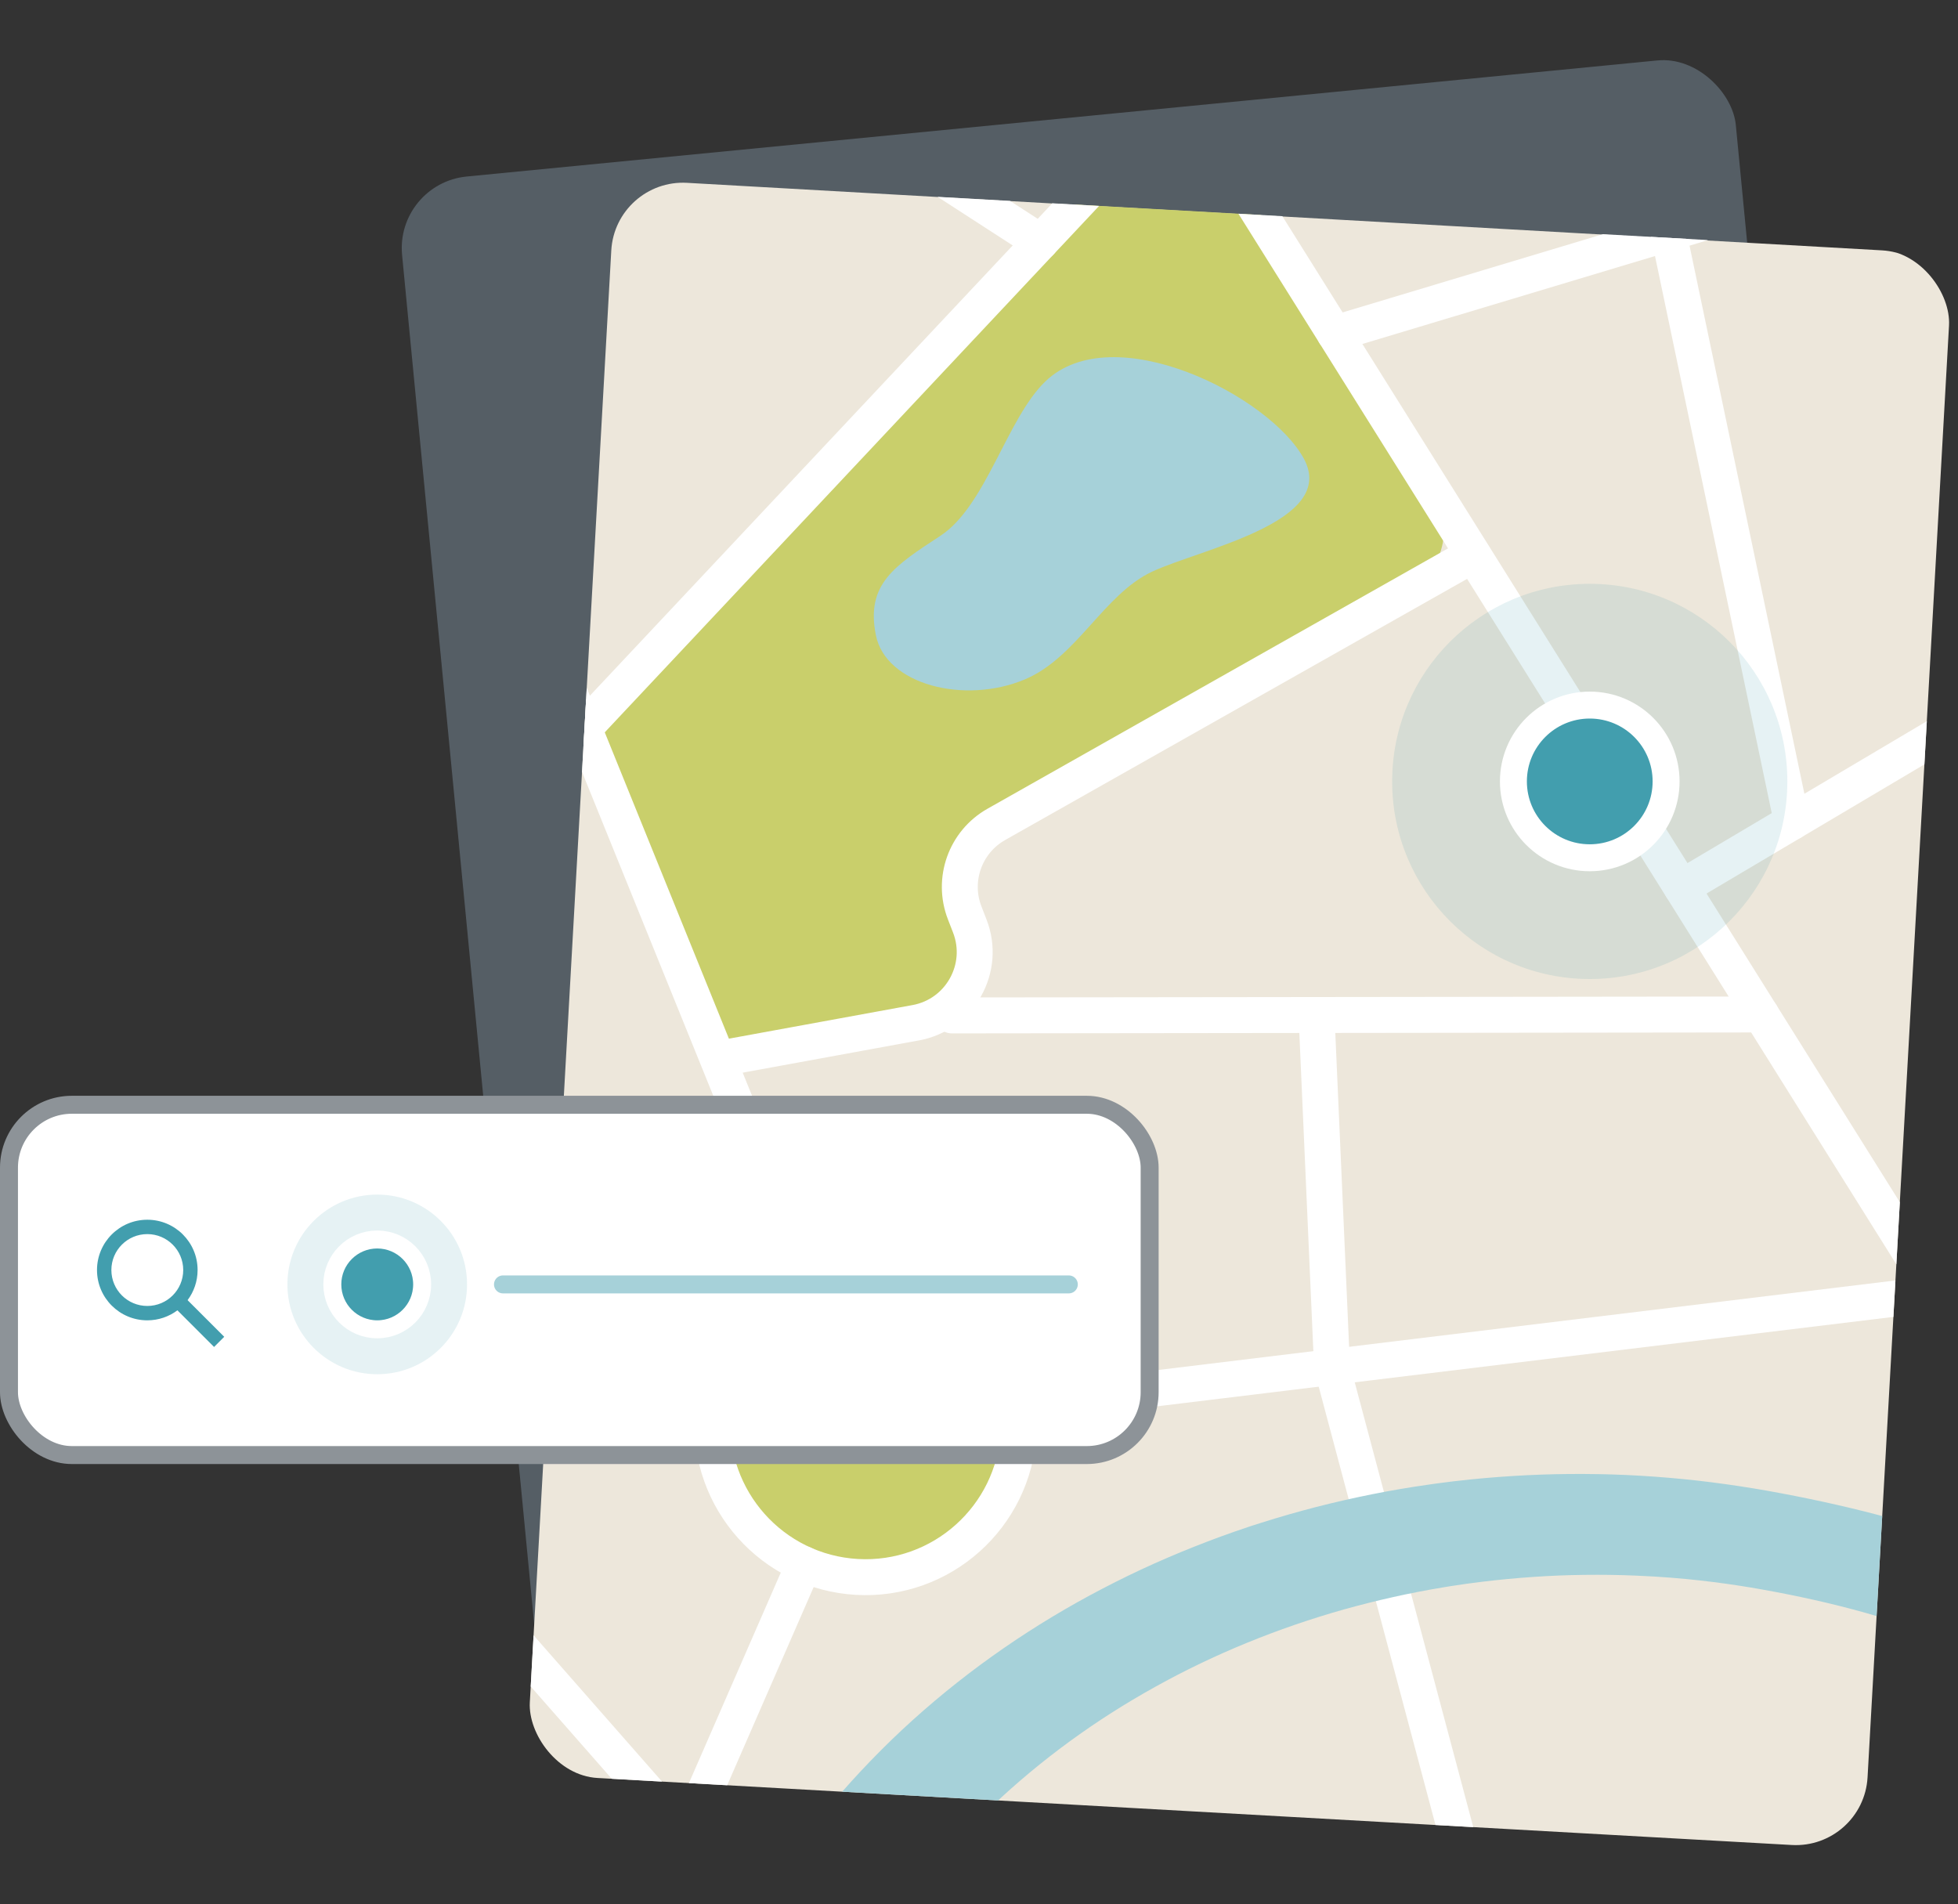 <svg width="218" height="212" viewBox="0 0 218 212" fill="none" xmlns="http://www.w3.org/2000/svg">
<rect x="0" y="0" width="218" height="212" fill="#333333" stroke="none"/>
<rect width="149.241" height="177.984" rx="8" transform="matrix(0.995 -0.097 0.096 0.995 44 20.429)" fill="#555E65"/>
<g clip-path="url(#clip0_4202_228)">
<path d="M209.521 27.873L76.494 20.355C72.083 20.105 68.305 23.479 68.057 27.89L58.945 189.591C58.696 194.003 62.071 197.781 66.482 198.03L199.509 205.548C203.92 205.798 207.698 202.424 207.946 198.012L217.058 36.312C217.307 31.9 213.932 28.122 209.521 27.873Z" fill="#EDE7DB"/>
<path d="M95.485 174.224C104.152 174.714 111.574 168.074 112.063 159.395C112.552 150.715 105.923 143.282 97.256 142.792C88.589 142.302 81.166 148.941 80.677 157.621C80.188 166.301 86.818 173.734 95.485 174.224Z" fill="#C9CF6B"/>
<path d="M68.418 77.457C66.27 79.744 65.658 83.075 66.851 85.976L77.511 111.896C78.948 115.391 82.634 117.404 86.351 116.724L101.959 113.868C106.899 112.964 109.793 107.784 107.974 103.102L107.408 101.644C105.968 97.939 107.467 93.739 110.927 91.783L156.719 65.897C160.685 63.655 161.98 58.558 159.565 54.694L137.192 18.893C134.411 14.442 128.169 13.829 124.576 17.655L68.418 77.457Z" fill="#C9CF6B"/>
<path d="M131.669 10.103L215.534 144.017" stroke="white" stroke-width="4" stroke-linecap="round" stroke-linejoin="round"/>
<path d="M163.996 61.784L110.927 91.783C107.467 93.739 105.968 97.939 107.408 101.644L107.974 103.102C109.793 107.784 106.899 112.964 101.959 113.868L79.976 117.89" stroke="white" stroke-width="4" stroke-linecap="round" stroke-linejoin="round"/>
<path d="M105.99 113.053L196.076 112.947" stroke="white" stroke-width="4" stroke-linecap="round" stroke-linejoin="round"/>
<path d="M54.8 -12.543L115.851 26.947" stroke="white" stroke-width="4" stroke-linecap="round" stroke-linejoin="round"/>
<path d="M27.113 148.336L84.472 130.432" stroke="white" stroke-width="4" stroke-linecap="round" stroke-linejoin="round"/>
<path d="M146.597 113.401L148.266 151.311C148.292 151.889 148.38 152.461 148.528 153.02L173.384 246.291" stroke="white" stroke-width="4" stroke-linecap="round" stroke-linejoin="round"/>
<path d="M249.172 6.908L148.6 37.137" stroke="white" stroke-width="4" stroke-linecap="round" stroke-linejoin="round"/>
<path d="M185.776 25.963L199.512 91.519" stroke="white" stroke-width="4" stroke-linecap="round" stroke-linejoin="round"/>
<path d="M-108.644 148.656C-108.644 148.656 -108.644 148.656 -108.644 148.656C-104.412 149.316 -100.211 150.251 -96.098 151.497C-91.985 152.742 -87.959 154.286 -84.083 156.124C-80.212 157.972 -76.483 160.087 -72.924 162.42C-69.377 164.768 -65.987 167.312 -62.758 170L-61.556 171.016C-61.356 171.186 -61.153 171.354 -60.956 171.526L-60.366 172.043L-59.186 173.077L-58.026 174.127L-57.446 174.652L-56.875 175.184L-55.733 176.247L-54.608 177.322C-54.233 177.681 -53.857 178.038 -53.49 178.402L-52.383 179.488C-52.014 179.849 -51.653 180.216 -51.287 180.579C-50.554 181.306 -49.841 182.043 -49.119 182.775C-47.687 184.245 -46.268 185.719 -44.869 187.194L-42.773 189.403L-40.694 191.6C-39.332 193.036 -37.956 194.455 -36.566 195.857C-35.174 197.257 -33.771 198.643 -32.349 200.004C-30.928 201.367 -29.495 202.712 -28.044 204.033C-22.243 209.323 -16.201 214.28 -9.943 218.788C-6.812 221.038 -3.629 223.178 -0.389 225.169C2.85 227.163 6.148 229.003 9.496 230.657C10.335 231.065 11.174 231.469 12.019 231.854L12.652 232.144L13.287 232.424C13.71 232.614 14.136 232.792 14.56 232.975C16.261 233.696 17.976 234.354 19.701 234.948C21.426 235.544 23.164 236.061 24.908 236.509C25.343 236.626 25.781 236.724 26.217 236.83C26.435 236.885 26.654 236.929 26.873 236.978C27.091 237.025 27.31 237.075 27.529 237.121L28.185 237.253L28.514 237.319L28.842 237.379L29.5 237.499C29.718 237.537 29.938 237.571 30.157 237.607C31.034 237.753 31.911 237.865 32.788 237.97C33.665 238.062 34.542 238.147 35.418 238.194C36.294 238.253 37.169 238.274 38.042 238.288C38.914 238.287 39.786 238.28 40.654 238.233C41.524 238.197 42.389 238.123 43.252 238.041L43.898 237.966C44.114 237.94 44.33 237.92 44.544 237.887C44.972 237.825 45.403 237.772 45.829 237.697C47.538 237.417 49.235 237.056 50.906 236.58C52.577 236.108 54.228 235.546 55.851 234.891C57.475 234.239 59.07 233.487 60.635 232.657C63.765 230.995 66.77 229.001 69.632 226.746C72.494 224.49 75.217 221.98 77.798 219.28C79.085 217.926 80.342 216.53 81.564 215.094L82.022 214.553C82.174 214.373 82.327 214.194 82.476 214.01L83.376 212.911C83.965 212.167 84.559 211.428 85.133 210.668L85.567 210.102C85.713 209.914 85.853 209.72 85.996 209.53L86.849 208.381L88.613 205.938C89.891 204.182 91.228 202.472 92.621 200.812C94.017 199.154 95.472 197.551 96.975 195.996C98.479 194.443 100.03 192.938 101.632 191.495C108.039 185.718 115.169 180.823 122.742 176.877C124.635 175.89 126.553 174.955 128.498 174.084C130.443 173.213 132.412 172.402 134.398 171.642L135.144 171.36C135.393 171.267 135.641 171.17 135.892 171.083L137.393 170.545L138.902 170.033L139.279 169.905L139.658 169.784L140.417 169.542C142.441 168.9 144.48 168.314 146.533 167.784C150.64 166.734 154.798 165.893 158.986 165.302L159.771 165.189L160.558 165.086L161.345 164.985L161.738 164.935L162.132 164.891L163.708 164.717L165.286 164.567C167.392 164.382 169.501 164.252 171.612 164.176C173.723 164.102 175.835 164.088 177.945 164.124L178.736 164.14C179 164.145 179.264 164.15 179.527 164.162L181.109 164.221C182.163 164.276 183.217 164.328 184.269 164.409C186.373 164.564 188.475 164.764 190.567 165.033C192.66 165.3 194.746 165.614 196.822 165.983C200.91 166.718 204.994 167.587 209.062 168.657C211.095 169.192 213.124 169.779 215.145 170.423L215.902 170.667L216.658 170.92C217.163 171.085 217.666 171.262 218.168 171.438L218.546 171.57L218.921 171.707L219.673 171.981C220.175 172.163 220.674 172.359 221.175 172.546C224.023 173.61 225.471 176.785 224.408 179.639C223.346 182.491 220.175 183.941 217.326 182.877C217.288 182.863 217.251 182.848 217.214 182.834L217.092 182.784C216.656 182.608 216.222 182.428 215.782 182.257L215.122 182.002L214.792 181.876L214.459 181.754C214.015 181.591 213.572 181.427 213.123 181.272L212.451 181.039L211.775 180.814C209.972 180.215 208.139 179.674 206.286 179.181C202.578 178.194 198.786 177.403 194.954 176.752C193.068 176.438 191.173 176.175 189.274 175.962L187.849 175.812L186.421 175.687L186.063 175.656L185.706 175.631L184.991 175.581L184.276 175.531L183.56 175.493C182.607 175.434 181.652 175.405 180.697 175.371L179.265 175.342C179.027 175.335 178.788 175.335 178.549 175.335L177.833 175.332C175.923 175.333 174.013 175.375 172.107 175.481C170.201 175.588 168.299 175.743 166.403 175.947L164.981 176.11L163.563 176.296L163.209 176.342L162.856 176.395L162.148 176.5L161.442 176.605L160.737 176.722C156.975 177.337 153.255 178.178 149.593 179.198C142.276 181.271 135.201 184.139 128.606 187.813C122.004 191.471 115.881 195.926 110.465 201.071C109.11 202.356 107.807 203.691 106.546 205.061C105.288 206.433 104.074 207.843 102.914 209.294C101.756 210.747 100.649 212.236 99.595 213.761L97.885 216.255C97.583 216.689 97.275 217.12 96.97 217.553C96.668 217.987 96.353 218.414 96.039 218.842C95.419 219.701 94.772 220.547 94.129 221.394L93.144 222.654C92.982 222.865 92.813 223.072 92.645 223.279L92.141 223.902C90.791 225.56 89.395 227.191 87.939 228.781C86.481 230.369 84.964 231.919 83.389 233.422C81.813 234.924 80.177 236.381 78.471 237.773C75.064 240.558 71.385 243.099 67.439 245.267C66.455 245.811 65.45 246.325 64.434 246.821C64.308 246.884 64.18 246.945 64.051 247.004L63.667 247.184L62.897 247.542L62.118 247.883L61.728 248.053L61.532 248.138L61.336 248.219C59.24 249.093 57.09 249.861 54.897 250.504C54.624 250.588 54.348 250.662 54.073 250.738L53.246 250.964L52.414 251.171C52.137 251.239 51.86 251.312 51.58 251.372C51.022 251.495 50.465 251.627 49.903 251.733L49.061 251.899L48.216 252.046C47.652 252.148 47.086 252.226 46.52 252.311C46.238 252.356 45.954 252.387 45.67 252.424C45.386 252.459 45.103 252.496 44.819 252.529C43.682 252.648 42.544 252.755 41.405 252.81C40.266 252.879 39.127 252.898 37.989 252.904C36.853 252.896 35.717 252.874 34.586 252.807C33.454 252.751 32.328 252.649 31.206 252.536C30.086 252.41 28.968 252.27 27.861 252.092C27.584 252.047 27.306 252.006 27.03 251.958L26.203 251.811L25.79 251.737L25.378 251.656L24.556 251.493C24.283 251.437 24.011 251.376 23.739 251.317C23.467 251.257 23.193 251.202 22.923 251.136C22.382 251.007 21.839 250.884 21.302 250.744C19.15 250.199 17.031 249.568 14.954 248.854C12.876 248.141 10.833 247.36 8.834 246.504C8.336 246.288 7.834 246.078 7.341 245.851L6.6 245.517L5.864 245.174C4.881 244.718 3.915 244.239 2.952 243.753C-0.886 241.794 -4.571 239.618 -8.106 237.272C-11.645 234.93 -15.036 232.42 -18.306 229.798C-24.845 224.546 -30.893 218.839 -36.644 212.925C-39.519 209.967 -42.318 206.953 -45.063 203.904C-46.434 202.379 -47.793 200.847 -49.137 199.306L-51.121 197.039C-51.781 196.289 -52.442 195.54 -53.103 194.797C-53.763 194.052 -54.429 193.318 -55.092 192.581C-55.423 192.211 -55.759 191.852 -56.093 191.486C-56.428 191.124 -56.76 190.756 -57.096 190.397C-57.768 189.678 -58.44 188.956 -59.119 188.25C-59.459 187.896 -59.795 187.537 -60.137 187.187L-61.163 186.139C-61.503 185.787 -61.849 185.444 -62.194 185.1C-62.54 184.757 -62.884 184.411 -63.231 184.07L-64.279 183.057L-64.803 182.55L-65.333 182.054L-66.394 181.061L-67.467 180.09L-68.004 179.604C-68.183 179.442 -68.367 179.287 -68.548 179.129L-69.637 178.181C-69.817 178.021 -70.004 177.871 -70.188 177.716L-70.74 177.256L-71.293 176.795C-71.385 176.719 -71.476 176.64 -71.57 176.565L-71.85 176.341L-72.971 175.446L-73.252 175.222C-73.346 175.148 -73.442 175.077 -73.536 175.005L-74.106 174.572L-74.675 174.14C-74.865 173.997 -75.052 173.847 -75.247 173.71L-76.404 172.876C-76.597 172.737 -76.789 172.596 -76.984 172.459L-77.571 172.058L-78.747 171.256C-81.907 169.165 -85.189 167.3 -88.585 165.699C-95.385 162.519 -102.658 160.448 -110.13 159.579C-113.15 159.228 -115.314 156.492 -114.964 153.467C-114.613 150.442 -111.88 148.275 -108.86 148.626C-108.796 148.633 -108.733 148.642 -108.67 148.652L-108.644 148.655C-108.644 148.656 -108.644 148.656 -108.644 148.656Z" fill="#A6D1D9"/>
<path d="M34.826 299.504L89.516 174.161" stroke="white" stroke-width="4" stroke-linecap="round" stroke-linejoin="round"/>
<path d="M113.312 156.444L254.893 139.248" stroke="white" stroke-width="4" stroke-linecap="round" stroke-linejoin="round"/>
<path d="M64.892 81.212L176.001 -37.102" stroke="white" stroke-width="4" stroke-linecap="round" stroke-linejoin="round"/>
<path d="M95.409 175.569C104.818 176.101 112.876 168.893 113.407 159.471C113.938 150.048 106.741 141.979 97.332 141.447C87.923 140.915 79.865 148.122 79.335 157.545C78.803 166.968 86 175.037 95.409 175.569Z" stroke="white" stroke-width="4" stroke-linecap="round" stroke-linejoin="round"/>
<path d="M-1.265 115.998L76.333 204.375" stroke="white" stroke-width="4" stroke-linecap="round" stroke-linejoin="round"/>
<path d="M40.412 20.434L89.952 142.671" stroke="white" stroke-width="4" stroke-linecap="round" stroke-linejoin="round"/>
<path d="M97.52 70.725C98.627 76.23 107.375 78.46 114.088 75.649C119.89 73.22 122.893 66.147 128.303 63.631C133.712 61.115 148.951 58.112 145.181 51.089C141.411 44.067 123.9 35.225 116.386 42.468C112.083 46.616 109.786 56.328 104.698 59.659C99.609 62.991 96.371 65.017 97.52 70.725Z" fill="#A6D1D9"/>
<path d="M187.222 98.806L221.051 78.75" stroke="white" stroke-width="4" stroke-linecap="round" stroke-linejoin="round"/>
<circle opacity="0.1" cx="177" cy="87" r="22" fill="#007C92"/>
<circle cx="177" cy="87" r="8.5" fill="#429EAE" stroke="white" stroke-width="3"/>
</g>
<rect x="1" y="123" width="127" height="39" rx="7" fill="white" stroke="#8D9398" stroke-width="2"/>
<path fill-rule="evenodd" clip-rule="evenodd" d="M16.4 135.8C13.307 135.8 10.8 138.307 10.8 141.4C10.8 144.493 13.307 147 16.4 147C17.658 147 18.819 146.585 19.754 145.885L23.834 149.966L24.966 148.834L20.885 144.754C21.585 143.819 22 142.658 22 141.4C22 138.307 19.493 135.8 16.4 135.8ZM12.4 141.4C12.4 139.191 14.191 137.4 16.4 137.4C18.609 137.4 20.4 139.191 20.4 141.4C20.4 143.609 18.609 145.4 16.4 145.4C14.191 145.4 12.4 143.609 12.4 141.4Z" fill="#429EAE"/>
<circle opacity="0.1" cx="42" cy="143" r="10" fill="#007C92"/>
<circle cx="42" cy="143" r="5" fill="#429EAE" stroke="white" stroke-width="2"/>
<path d="M56 143H119" stroke="#A6D1D9" stroke-width="2" stroke-linecap="round"/>
<defs>
<clipPath id="clip0_4202_228">
<rect width="149.239" height="177.958" rx="8" transform="matrix(0.998 0.056 -0.056 0.998 68.507 19.903)" fill="white"/>
</clipPath>
</defs>
</svg>
